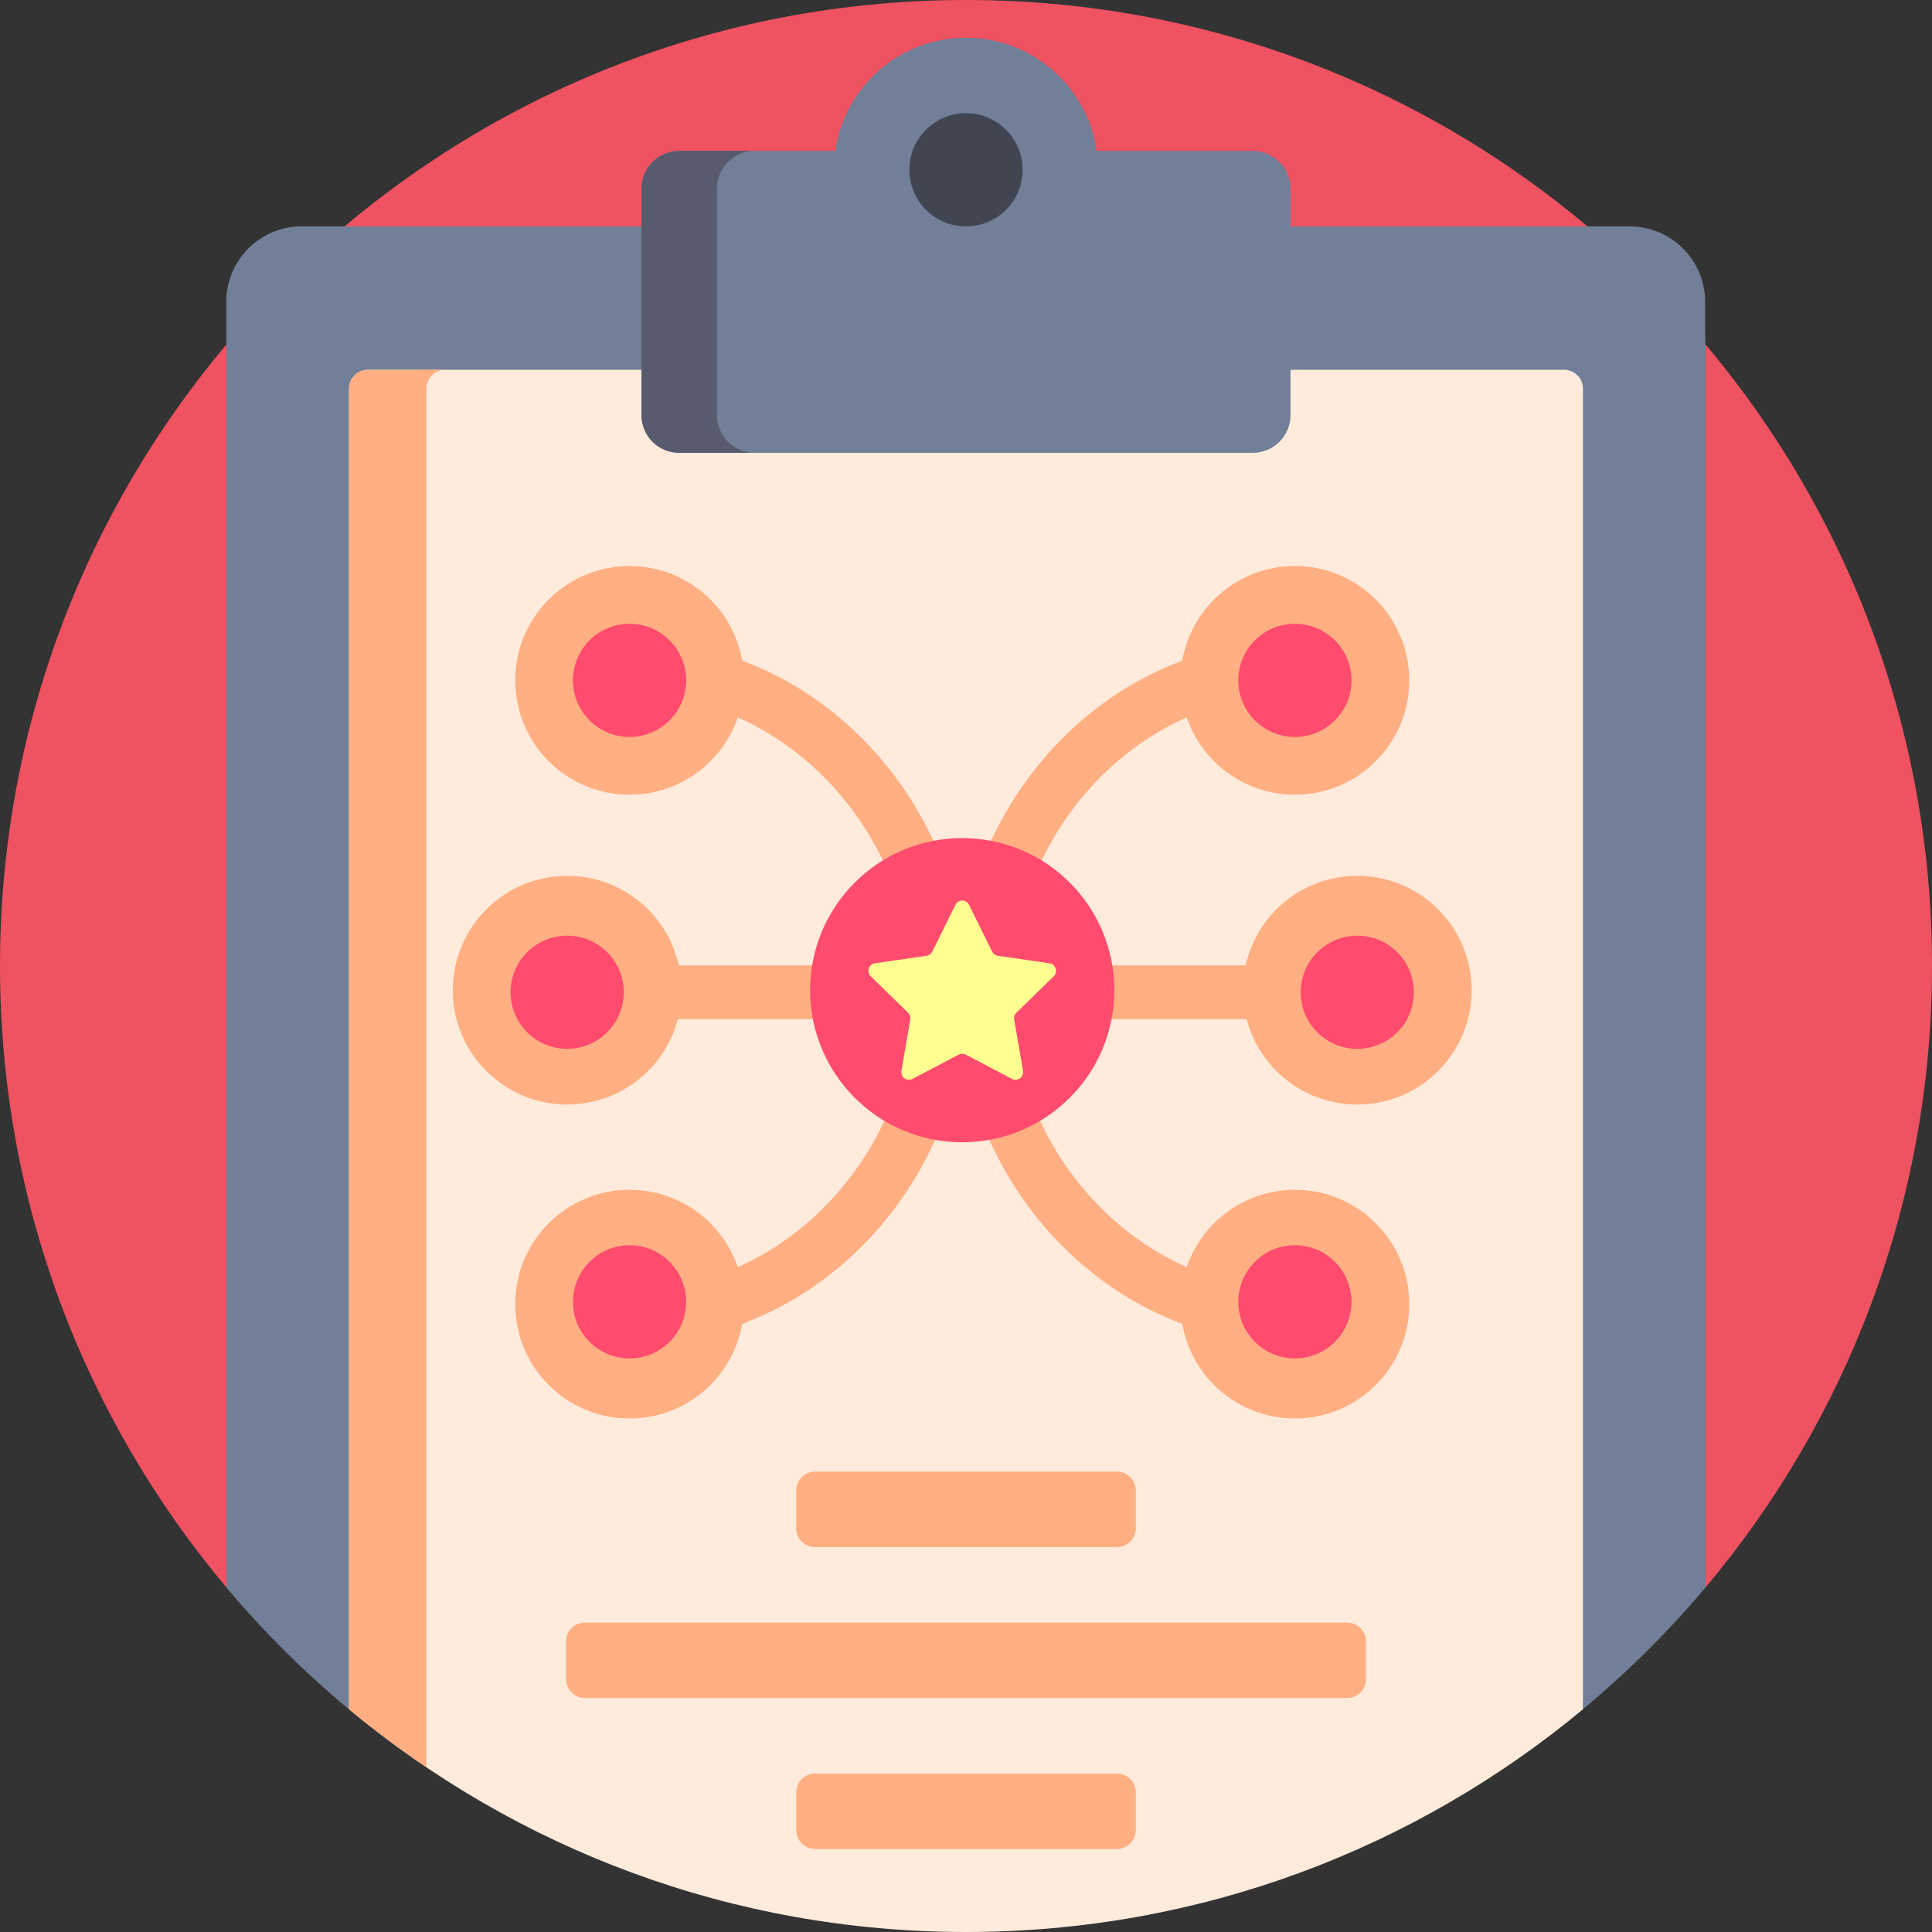 <?xml version="1.0"?>
<svg xmlns="http://www.w3.org/2000/svg" xmlns:xlink="http://www.w3.org/1999/xlink" xmlns:svgjs="http://svgjs.com/svgjs" version="1.1" width="512" height="512" x="0" y="0" viewBox="0 0 512 512" style="enable-background:new 0 0 512 512" xml:space="preserve" class=""><rect x="0" y="0" width="512" height="512" fill="#333333" stroke="none"/><g>
<path xmlns="http://www.w3.org/2000/svg" style="" d="M60,420.663C22.564,376.15,0,318.714,0,256C0,114.615,114.615,0,256,0s256,114.615,256,256  c0,62.784-22.615,120.277-60.125,164.811V420c-4.5-10.5-17.96-20-29.006-20h-11.211H97.34H86.004C74.958,400,61,413.167,60,420  V420.663z" fill="#ef5261" data-original="#ffe67d" class=""/>
<path xmlns="http://www.w3.org/2000/svg" style="" d="M452,94.75v325.914c-9.846,11.708-20.734,22.508-32.5,32.288V451c0-2.761-2.239-5-5-5h-317  c-2.761,0-5,2.239-5,5v1.951c-11.766-9.78-22.653-20.579-32.5-32.288V140V91.336V80c0-11.046,8.954-20,20-20h11.337h329.327h11.211  c11.046,0,20,8.954,20,20v6.708L452,94.75z" fill="#727f98" data-original="#b9783d" class=""/>
<path xmlns="http://www.w3.org/2000/svg" style="" d="M110,443.94c0,9.392-10.966,14.498-18.169,8.471C80.317,442.778,69.662,432.153,60,420.664V140  V91.336V80c0-11.046,8.954-20,20-20h11.337H128c-11.046,0-20,8.954-20,20v11.336V140v280.664c0.657,0.782,1.333,1.548,2,2.321  V443.94z" fill="#727f98" data-original="#aa6432" class=""/>
<path xmlns="http://www.w3.org/2000/svg" style="" d="M419.5,103v349.984C375.152,489.834,318.167,512,256,512s-119.152-22.166-163.5-59.016V103  c0-2.761,2.239-5,5-5h317C417.262,98,419.5,100.239,419.5,103z" fill="#ffebdc" data-original="#ffebdc" class=""/>
<path xmlns="http://www.w3.org/2000/svg" style="" d="M97.5,98H118c-2.761,0-5,2.239-5,5v365.345c-7.092-4.786-13.938-9.908-20.5-15.361V103  C92.5,100.239,94.739,98,97.5,98z M166.837,341.923h-3v14.265h3c24.088,0,46.696-9.966,63.662-28.062  c12.671-13.517,21.16-30.679,24.501-49.221c3.341,18.542,11.83,35.705,24.501,49.221c16.965,18.096,39.574,28.062,63.662,28.062h3  v-14.265h-3c-38.332,0-70.715-31.297-75.011-71.832h89.032v-14.265h-89.032c4.296-40.535,36.679-71.832,75.011-71.832h3v-14.266h-3  c-24.088,0-46.697,9.966-63.662,28.062c-12.671,13.517-21.16,30.679-24.501,49.221c-3.341-18.542-11.83-35.705-24.501-49.221  c-16.965-18.096-39.574-28.062-63.662-28.062h-3v14.266h3c38.332,0,70.715,31.297,75.011,71.832h-89.032v14.265h89.032  C237.552,310.626,205.169,341.923,166.837,341.923z M216,390c-2.761,0-5,2.239-5,5v10c0,2.761,2.239,5,5,5h80c2.761,0,5-2.239,5-5  v-10c0-2.761-2.239-5-5-5H216z M296,470h-80c-2.761,0-5,2.239-5,5v10c0,2.761,2.239,5,5,5h80c2.761,0,5-2.239,5-5v-10  C301,472.239,298.761,470,296,470z M357,430H155c-2.761,0-5,2.239-5,5v10c0,2.761,2.239,5,5,5h202c2.761,0,5-2.239,5-5v-10  C362,432.239,359.761,430,357,430z" fill="#ffaf82" data-original="#ffd7aa" class=""/>
<path xmlns="http://www.w3.org/2000/svg" style="" d="M342,50v60c0,5.523-4.477,10-10,10H180c-5.523,0-10-4.477-10-10V50c0-5.523,4.477-10,10-10h41.361  c2.427-16.96,17.007-30,34.639-30s32.212,13.04,34.639,30H332C337.523,40,342,44.477,342,50z" fill="#727f98" data-original="#5f82c3" class=""/>
<path xmlns="http://www.w3.org/2000/svg" style="" d="M200,120h-20c-5.523,0-10-4.477-10-10V50c0-5.523,4.477-10,10-10h20c-5.523,0-10,4.477-10,10v60  C190,115.523,194.477,120,200,120z" fill="#575b6d" data-original="#506ea0" class=""/>
<path xmlns="http://www.w3.org/2000/svg" style="" d="M271,45c0,8.284-6.716,15-15,15s-15-6.716-15-15s6.716-15,15-15S271,36.716,271,45z" fill="#414451" data-original="#414669" class=""/>
<path xmlns="http://www.w3.org/2000/svg" style="" d="M150.306,292.714c-16.738,0-30.306-13.569-30.306-30.306s13.569-30.306,30.306-30.306  s30.306,13.568,30.306,30.306S167.044,292.714,150.306,292.714z M166.837,150c-16.738,0-30.306,13.568-30.306,30.306  s13.568,30.306,30.306,30.306s30.306-13.569,30.306-30.306S183.574,150,166.837,150z M166.837,315.306  c-16.738,0-30.306,13.569-30.306,30.306s13.568,30.306,30.306,30.306s30.306-13.568,30.306-30.306S183.574,315.306,166.837,315.306z   M359.694,232.102c-16.738,0-30.306,13.568-30.306,30.306s13.569,30.306,30.306,30.306S390,279.146,390,262.408  S376.431,232.102,359.694,232.102z M343.163,210.612c16.738,0,30.306-13.569,30.306-30.306S359.901,150,343.163,150  s-30.306,13.568-30.306,30.306S326.426,210.612,343.163,210.612z M343.163,315.306c-16.738,0-30.306,13.569-30.306,30.306  s13.568,30.306,30.306,30.306s30.306-13.568,30.306-30.306S359.901,315.306,343.163,315.306z" fill="#ffaf82" data-original="#ffaf82" class=""/>
<path xmlns="http://www.w3.org/2000/svg" style="" d="M295.306,262.408c0,22.26-18.046,40.306-40.306,40.306s-40.306-18.046-40.306-40.306  S232.74,222.102,255,222.102S295.306,240.148,295.306,262.408z M359.694,247.959c-8.284,0-15,6.716-15,15c0,8.284,6.716,15,15,15  s15-6.716,15-15C374.694,254.675,367.978,247.959,359.694,247.959z M165.306,262.959c0-8.284-6.716-15-15-15s-15,6.716-15,15  s6.716,15,15,15S165.306,271.243,165.306,262.959z M166.837,165.306c-8.284,0-15,6.716-15,15s6.716,15,15,15s15-6.716,15-15  S175.121,165.306,166.837,165.306z M166.837,330c-8.284,0-15,6.716-15,15s6.716,15,15,15s15-6.716,15-15S175.121,330,166.837,330z   M343.163,195.306c8.284,0,15-6.716,15-15s-6.716-15-15-15s-15,6.716-15,15S334.879,195.306,343.163,195.306z M343.163,330  c-8.284,0-15,6.716-15,15s6.716,15,15,15s15-6.716,15-15S351.448,330,343.163,330z" fill="#ff4b6e" data-original="#ff4b6e" class=""/>
<path xmlns="http://www.w3.org/2000/svg" style="" d="M256.812,239.79l6.117,12.395c0.294,0.596,0.863,1.01,1.522,1.106l13.679,1.988  c1.658,0.241,2.32,2.278,1.12,3.447l-9.898,9.648c-0.476,0.464-0.694,1.133-0.581,1.789l2.337,13.624  c0.283,1.651-1.45,2.91-2.932,2.131l-12.235-6.432c-0.589-0.31-1.292-0.31-1.881,0l-12.235,6.432  c-1.483,0.779-3.216-0.48-2.932-2.131l2.337-13.624c0.112-0.656-0.105-1.325-0.581-1.789l-9.898-9.648  c-1.2-1.169-0.538-3.206,1.12-3.447l13.679-1.988c0.658-0.096,1.227-0.509,1.522-1.106l6.117-12.395  C253.929,238.288,256.071,238.288,256.812,239.79z" fill="#ffff91" data-original="#ffff91" class=""/>
<g xmlns="http://www.w3.org/2000/svg">
</g>
<g xmlns="http://www.w3.org/2000/svg">
</g>
<g xmlns="http://www.w3.org/2000/svg">
</g>
<g xmlns="http://www.w3.org/2000/svg">
</g>
<g xmlns="http://www.w3.org/2000/svg">
</g>
<g xmlns="http://www.w3.org/2000/svg">
</g>
<g xmlns="http://www.w3.org/2000/svg">
</g>
<g xmlns="http://www.w3.org/2000/svg">
</g>
<g xmlns="http://www.w3.org/2000/svg">
</g>
<g xmlns="http://www.w3.org/2000/svg">
</g>
<g xmlns="http://www.w3.org/2000/svg">
</g>
<g xmlns="http://www.w3.org/2000/svg">
</g>
<g xmlns="http://www.w3.org/2000/svg">
</g>
<g xmlns="http://www.w3.org/2000/svg">
</g>
<g xmlns="http://www.w3.org/2000/svg">
</g>
</g></svg>

